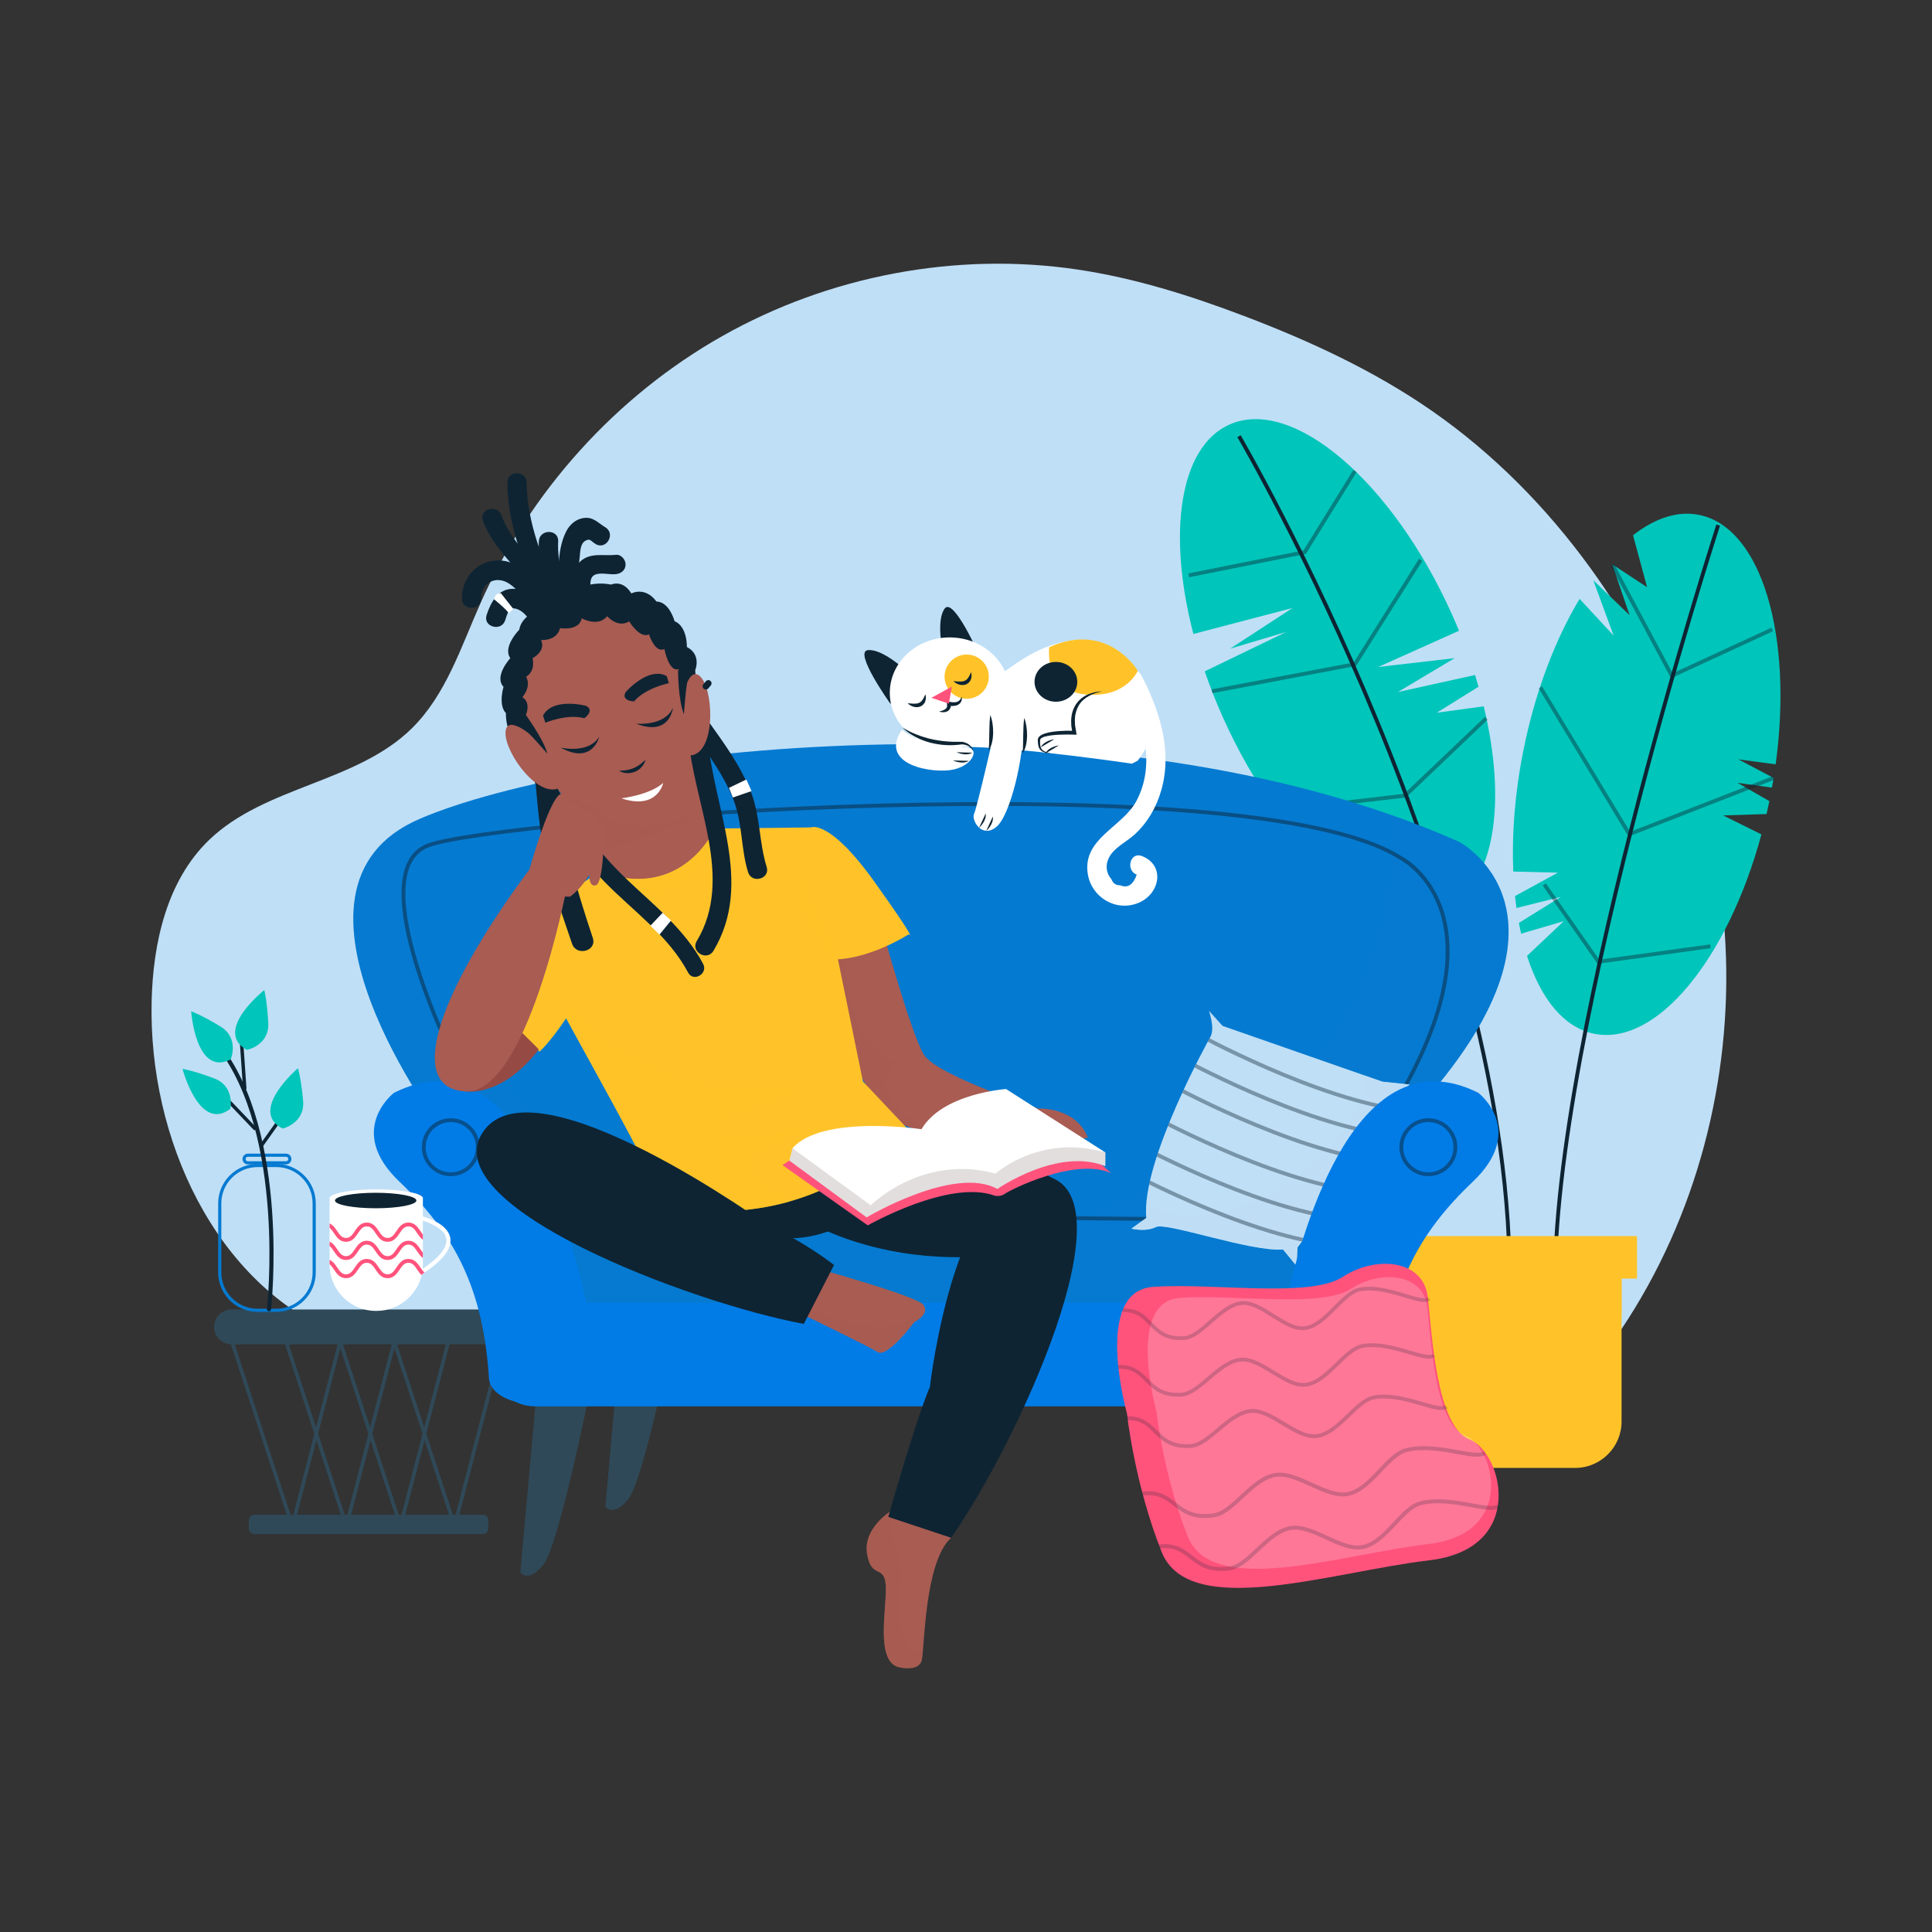 <?xml version="1.0" encoding="utf-8"?>
<!-- Generator: Adobe Illustrator 27.5.0, SVG Export Plug-In . SVG Version: 6.00 Build 0)  -->
<svg version="1.1" xmlns="http://www.w3.org/2000/svg" xmlns:xlink="http://www.w3.org/1999/xlink" x="0px" y="0px"
	 viewBox="0 0 500 500" style="enable-background:new 0 0 500 500;" xml:space="preserve">
<rect x="0" y="0" width="500" height="500" fill="#333333" stroke="none"/>
<g id="BACKGROUND">
</g>
<g id="OBJECTS">
	<g>
		<path style="fill:#BFDFF6;" d="M88.064,345.603c-32.582-13.244-49.609-51.17-48.825-86.332
			c0.339-15.206,3.917-31.342,14.873-41.891c14.48-13.943,38.116-14.778,52.453-28.869c8.832-8.681,12.728-21.022,17.754-32.34
			c12.856-28.949,35.111-53.685,62.7-69.247c27.589-15.562,60.377-21.814,91.713-17.188c14.85,2.192,29.263,6.732,43.296,12.064
			c16.987,6.455,33.615,14.15,48.538,24.52c15.911,11.056,29.703,25.054,41.069,40.745c20.514,28.318,33.14,62.465,34.913,97.388
			c1.773,34.922-7.474,70.482-26.923,99.541L88.064,345.603z"/>
	</g>
	<g>
		<path style="fill:#2F4958;" d="M130.894,347.896h-71c-2.475,0-4.5-2.025-4.5-4.5l0,0c0-2.475,2.025-4.5,4.5-4.5h71
			c2.475,0,4.5,2.025,4.5,4.5l0,0C135.394,345.871,133.369,347.896,130.894,347.896z"/>
		<path style="fill:#2F4958;" d="M124.943,397.013H65.844c-0.798,0-1.451-0.653-1.451-1.451v-2.099c0-0.798,0.653-1.451,1.451-1.451
			h59.099c0.798,0,1.451,0.653,1.451,1.451v2.099C126.394,396.36,125.741,397.013,124.943,397.013z"/>
		<g>
			<polygon style="fill:none;stroke:#2F4958;stroke-width:0.945;stroke-miterlimit:10;" points="60.144,347.574 75.644,394.896 
				88.644,344.896 			"/>
			<polygon style="fill:none;stroke:#2F4958;stroke-width:0.945;stroke-miterlimit:10;" points="74.144,347.574 89.644,394.896 
				102.644,344.896 			"/>
			<polygon style="fill:none;stroke:#2F4958;stroke-width:0.945;stroke-miterlimit:10;" points="88.144,347.574 103.644,394.896 
				116.644,344.896 			"/>
			<polygon style="fill:none;stroke:#2F4958;stroke-width:0.945;stroke-miterlimit:10;" points="102.144,347.574 117.644,394.896 
				130.644,344.896 			"/>
		</g>
	</g>
	<g>
		<g>
			<path style="fill:#00C5BA;" d="M445.946,211.028l11.237-0.355c0.255-1.107,0.497-2.223,0.729-3.349l-8.222-4.721l8.896,1.227
				c0.151-0.836,0.288-1.668,0.423-2.499l-9.111-4.807l9.639,1.289c4.559-33.26-3.653-61.292-19.803-64.557
				c-5.592-1.131-11.461,0.854-17.107,5.265l3.634,13.436l-9.009-5.902l4.483,13.149l-9.395-9.041l5.265,14.327l-8.804-9.502
				c-6.26,10.409-11.444,23.867-14.497,38.969c-2.252,11.138-3.079,21.894-2.671,31.601l11.528,0.286l-11.073,6.055
				c0.108,1.046,0.23,2.077,0.37,3.09l11.474-2.868l-10.849,6.736c0.175,0.945,0.365,1.87,0.567,2.78l11.053-3.238l-9.509,8.978
				c3.543,11.09,9.523,18.571,17.392,20.162c16.117,3.258,34.532-19.284,43.273-51.597L445.946,211.028z"/>
			<path style="fill:#00C5BA;" d="M371.835,184.451l10.811-6.73c-0.288-1.005-0.59-2.015-0.908-3.029l-19.972,4.409l14.696-8.777
				l-19.792,2.294l20.918-9.374c-0.567-1.378-1.151-2.757-1.77-4.138c-15.471-34.524-41.291-56.56-57.67-49.22
				c-12.909,5.785-16.094,28.091-9.295,54.182l25.636-6.714l-16.112,10.507l14.506-4.309l-21.101,10.189
				c1.359,3.947,2.926,7.941,4.72,11.945c15.471,34.524,41.29,56.56,57.67,49.22c12.565-5.631,15.913-26.917,9.813-52.109
				L371.835,184.451z"/>
			<path style="fill:none;stroke:#0E2433;stroke-miterlimit:10;" d="M320.66,112.896c0,0,72,123,70,222"/>
			<polyline style="opacity:0.42;fill:none;stroke:#0E2433;stroke-miterlimit:10;" points="313.66,178.896 350.66,171.896 
				367.66,144.896 			"/>
			<polyline style="opacity:0.42;fill:none;stroke:#0E2433;stroke-miterlimit:10;" points="329.66,209.896 363.66,205.896 
				384.66,185.896 			"/>
			<path style="fill:none;stroke:#0E2433;stroke-miterlimit:10;" d="M444.66,135.896c0,0-46,142-42,204"/>
			<polyline style="opacity:0.42;fill:none;stroke:#0E2433;stroke-miterlimit:10;" points="417.252,146.054 432.66,174.896 
				458.66,162.896 			"/>
			<polyline style="opacity:0.42;fill:none;stroke:#0E2433;stroke-miterlimit:10;" points="398.66,177.896 421.66,215.896 
				459.01,201.331 			"/>
			<polyline style="opacity:0.42;fill:none;stroke:#0E2433;stroke-miterlimit:10;" points="399.66,228.896 413.66,248.896 
				442.66,244.896 			"/>
			<path style="fill:#FFC329;" d="M364.66,321.896v46c0,6.6,5.4,12,12,12h31c6.6,0,12-5.4,12-12v-46H364.66z"/>
			<rect x="364.66" y="321.896" style="fill:#FFC329;" width="55" height="18.51"/>
			<rect x="361.66" y="319.896" style="fill:#FFC329;" width="62" height="11"/>
		</g>
		<polyline style="opacity:0.42;fill:none;stroke:#0E2433;stroke-miterlimit:10;" points="307.66,148.896 337.66,142.896 
			350.66,121.896 		"/>
	</g>
	<g>
		<g>
			<path style="fill:none;stroke:#057AD1;stroke-width:0.815;stroke-miterlimit:10;" d="M71.534,339.103h-4.887
				c-5.376,0-9.775-4.399-9.775-9.775v-17.921c0-5.376,4.399-9.775,9.775-9.775h4.887c5.376,0,9.775,4.399,9.775,9.775v17.921
				C81.309,334.704,76.91,339.103,71.534,339.103z"/>
			<path style="fill:none;stroke:#057AD1;stroke-width:0.815;stroke-miterlimit:10;" d="M74.025,300.941h-9.869
				c-0.543,0-0.987-0.444-0.987-0.987l0,0c0-0.543,0.444-0.987,0.987-0.987h9.869c0.543,0,0.987,0.444,0.987,0.987l0,0
				C75.012,300.497,74.568,300.941,74.025,300.941z"/>
		</g>
		<path style="fill:none;stroke:#0E2433;stroke-width:1.067;stroke-linecap:round;stroke-miterlimit:10;" d="M69.617,338.814
			c0,0,5.081-45.271-13.212-68.433"/>
		
			<line style="fill:none;stroke:#0E2433;stroke-width:0.894;stroke-linecap:round;stroke-miterlimit:10;" x1="63.335" y1="281.642" x2="62.469" y2="269.082"/>
		
			<line style="fill:none;stroke:#0E2433;stroke-width:0.894;stroke-linecap:round;stroke-miterlimit:10;" x1="56.838" y1="282.509" x2="65.934" y2="292.037"/>
		
			<line style="fill:none;stroke:#0E2433;stroke-width:0.894;stroke-linecap:round;stroke-miterlimit:10;" x1="67.58" y1="296.558" x2="72.951" y2="289.004"/>
		<path style="fill:#00C5BA;" d="M59.702,274.176c0,0,2.337-5.469-2.63-8.507c-4.967-3.038-7.597-3.95-7.597-3.95
			S50.644,278.734,59.702,274.176z"/>
		<path style="fill:#00C5BA;" d="M63.895,271.714c0,0,5.833-1.163,5.531-6.978c-0.302-5.815-1.036-8.5-1.036-8.5
			S55.015,266.818,63.895,271.714z"/>
		<path style="fill:#00C5BA;" d="M73.158,292.079c0,0,5.789-1.366,5.285-7.167s-1.331-8.458-1.331-8.458
			S64.113,287.495,73.158,292.079z"/>
		<path style="fill:#00C5BA;" d="M59.607,286.953c0,0,1.275-5.81-4.173-7.866c-5.448-2.057-8.201-2.461-8.201-2.461
			S51.561,293.123,59.607,286.953z"/>
	</g>
	<g>
		<path style="fill:#2F4958;" d="M138.531,363.967l-3.87,42.929c0,0,2,3,6-2s12-45,12-45l-14-2L138.531,363.967z"/>
		<path style="fill:#2F4958;" d="M160.531,346.967l-3.87,42.929c0,0,2,3,6-2s12-45,12-45l-14-2L160.531,346.967z"/>
		<path style="fill:#2F4958;" d="M343.79,360.967l3.87,42.929c0,0-2,3-6-2s-12-45-12-45l14-2L343.79,360.967z"/>
		<path style="fill:#2F4958;" d="M322.79,338.967l3.87,42.929c0,0-2,3-6-2s-12-45-12-45l14-2L322.79,338.967z"/>
		<path style="fill:#057AD1;" d="M114.66,292.896c0,0-48-63-6-81s177-35,269,6c0,0,34,18-9,67l-24,62l-201,4L114.66,292.896z"/>
		<path style="opacity:0.2;fill:#057AD1;" d="M377.66,217.896c-5.699-2.54-11.563-4.855-17.559-6.963
			c1.505,24.597-6.664,49.451-23.164,68.48c-32.754,37.776-89.708,46.657-136.742,38.193c-26.799-4.822-51.021-15.989-69.751-36.158
			c-16.675-17.956-28.568-41.792-27.501-66.464c-31.512,21.164,11.717,77.913,11.717,77.913l29,58l201-4l24-62
			C411.66,235.896,377.66,217.896,377.66,217.896z"/>
		<path style="opacity:0.49;fill:none;stroke:#0E2433;stroke-width:0.991;stroke-miterlimit:10;" d="M118.351,275.916
			c0,0-25.514-50.402-7.497-57.138s211.712-21.818,251.41,3.12c0,0,26.829,13.02,1.494,59.055"/>
		
			<line style="opacity:0.49;fill:none;stroke:#0E2433;stroke-width:0.991;stroke-miterlimit:10;" x1="146.659" y1="314" x2="339.721" y2="315.873"/>
		<g>
			<path style="fill:#BFDFF6;" d="M313.263,268.315c0,0-18.078,32.256-16.597,46.878l-3.873,2.783c0,0,3.681,0.936,6.362-0.417
				c2.681-1.353,24.651,6.496,32.891,5.804l3.508,4.284l0.25-4.835c0,0,21.996-28.697,25.139-38.977l3.893-3.155l-7.048-0.738
				l-41.395-14.448l-3.527-3.912C312.865,261.582,314.494,266.142,313.263,268.315z"/>
			<g>
				<path style="opacity:0.54;fill:#BFDFF6;" d="M357.787,279.942l-4.529-1.581c0.095,8.061-6.198,15.839-11.692,21.09
					c-11.487,10.98-29.868,19.637-44.937,12.534c-0.068,1.138-0.064,2.216,0.036,3.207l-3.873,2.783c0,0,3.681,0.936,6.362-0.417
					c2.681-1.353,24.651,6.496,32.891,5.804l3.508,4.284l0.25-4.835c0,0,21.996-28.697,25.138-38.977l3.893-3.155L357.787,279.942z"
					/>
				<g>
					<defs>
						<path id="SVGID_1_" d="M313.263,268.315c0,0-18.078,32.256-16.597,46.878l-3.873,2.783c0,0,3.681,0.936,6.362-0.417
							c2.681-1.353,24.651,6.496,32.891,5.804l3.508,4.284l0.25-4.835c0,0,21.996-28.697,25.139-38.977l3.893-3.155l-7.048-0.738
							l-41.395-14.448l-3.527-3.912C312.865,261.582,314.494,266.142,313.263,268.315z"/>
					</defs>
					<clipPath id="SVGID_00000025442772299721173040000016217508488814634371_">
						<use xlink:href="#SVGID_1_"  style="overflow:visible;"/>
					</clipPath>
					<g style="clip-path:url(#SVGID_00000025442772299721173040000016217508488814634371_);">
						<path style="opacity:0.4;fill:none;stroke:#0E2433;stroke-miterlimit:10;" d="M305.208,273.635
							c0,0,31.657,17.505,54.749,20.112"/>
						<path style="opacity:0.4;fill:none;stroke:#0E2433;stroke-miterlimit:10;" d="M309.305,267.304
							c0,0,31.657,17.505,54.749,20.112"/>
						<path style="opacity:0.4;fill:none;stroke:#0E2433;stroke-miterlimit:10;" d="M302.229,280.339
							c0,0,31.657,17.505,54.749,20.112"/>
						<path style="opacity:0.4;fill:none;stroke:#0E2433;stroke-miterlimit:10;" d="M297.015,288.161
							c0,0,31.657,17.505,54.749,20.112"/>
						<path style="opacity:0.4;fill:none;stroke:#0E2433;stroke-miterlimit:10;" d="M292.546,295.237
							c0,0,31.657,17.505,54.749,20.112"/>
						<path style="opacity:0.4;fill:none;stroke:#0E2433;stroke-miterlimit:10;" d="M289.566,301.941
							c0,0,31.657,17.505,54.749,20.112"/>
					</g>
				</g>
			</g>
		</g>
		<g>
			<path style="fill:#017CE6;" d="M382.586,282.817c-31.063-15.531-45.347,34.115-49.781,54.348H151.743
				c-4.434-20.233-18.718-69.879-49.781-54.348c0,0-12.656,9.679,1.489,23.079s21.59,27.546,23.079,50.625
				c0,0-0.319,4.245,6.821,6.247c1.572,0.759,3.324,1.198,5.179,1.198h207.537c1.878,0,3.651-0.449,5.237-1.226
				c7.033-2.013,6.714-6.219,6.714-6.219c1.489-23.079,8.934-37.225,23.079-50.625S382.586,282.817,382.586,282.817z"/>
			
				<circle style="opacity:0.49;fill:none;stroke:#0E2433;stroke-width:0.991;stroke-miterlimit:10;" cx="369.66" cy="296.896" r="7"/>
			
				<circle style="opacity:0.49;fill:none;stroke:#0E2433;stroke-width:0.991;stroke-miterlimit:10;" cx="116.66" cy="296.896" r="7"/>
		</g>
	</g>
	<g>
		<path style="fill:#FF537C;" d="M291.663,365.822c0,0-8.938-31.657,6.704-32.775c15.642-1.117,40.596,2.979,49.162-2.607
			c8.566-5.587,20.857-4.469,21.974,5.214c1.117,9.683,2.235,33.52,10.801,36.871s14.898,28.305-10.428,31.285
			c-25.326,2.98-62.197,15.643-69.274-2.235C293.525,383.699,291.663,365.822,291.663,365.822z"/>
		<path style="opacity:0.21;fill:#FFFFFF;" d="M299.324,365.395c0,0-8.045-28.492,6.034-29.498
			c14.078-1.006,36.537,2.682,44.246-2.346c7.71-5.028,18.771-4.022,19.777,4.693c1.006,8.715,2.011,30.168,9.721,33.185
			c7.71,3.017,13.408,25.475-9.386,28.157c-22.794,2.682-55.979,14.078-62.347-2.011C301,381.485,299.324,365.395,299.324,365.395z"
			/>
		<g style="opacity:0.21;">
			<path style="fill:none;stroke:#0E2433;stroke-width:0.978;stroke-miterlimit:10;" d="M289.367,353.744
				c8.001-0.296,6.956,7.747,16.356,7.194c4.77-0.28,9.743-8.622,15.463-9.07c5.254-0.411,11.404,7.07,16.659,6.504
				c5.679-0.611,10.093-9.241,14.842-10.049c7.446-1.266,16.284,4.235,18.388,2.435"/>
		</g>
		<g style="opacity:0.21;">
			<path style="fill:none;stroke:#0E2433;stroke-width:0.964;stroke-miterlimit:10;" d="M290.546,339.105
				c7.768-0.296,6.754,7.747,15.88,7.194c4.631-0.28,9.459-8.622,15.013-9.07c5.102-0.411,11.072,7.07,16.174,6.505
				c5.514-0.611,9.799-9.241,14.41-10.049c7.229-1.266,15.81,4.235,17.853,2.435"/>
		</g>
		<g style="opacity:0.21;">
			<path style="fill:none;stroke:#0E2433;stroke-width:0.985;stroke-miterlimit:10;" d="M291.519,367.038
				c8.11-0.296,7.052,7.747,16.58,7.194c4.835-0.28,9.876-8.622,15.674-9.07c5.326-0.411,11.559,7.07,16.887,6.505
				c5.757-0.611,10.231-9.241,15.045-10.049c7.547-1.266,16.506,4.235,18.64,2.435"/>
		</g>
		<g style="opacity:0.21;">
			<path style="fill:none;stroke:#0E2433;stroke-width:1.021;stroke-miterlimit:10;" d="M295.695,386.526
				c8.667-1.036,8.215,7.074,18.381,5.653c5.158-0.721,9.853-9.493,16.029-10.469c5.674-0.896,12.989,5.989,18.651,4.938
				c6.118-1.135,10.18-10.143,15.271-11.387c7.982-1.951,18.051,2.712,20.184,0.723"/>
		</g>
		<g style="opacity:0.21;">
			<path style="fill:none;stroke:#0E2433;stroke-width:1.017;stroke-miterlimit:10;" d="M299.987,400.226
				c8.594-1.03,8.152,7.08,18.23,5.666c5.114-0.717,9.763-9.486,15.887-10.457c5.625-0.892,12.885,5.998,18.498,4.951
				c6.066-1.131,10.087-10.135,15.135-11.375c7.913-1.946,17.901,2.725,20.015,0.737"/>
		</g>
	</g>
	<g>
		<defs>
			<path id="SVGID_00000103257836604561868330000016414103798776229006_" d="M116.536,320.4c-0.563-3.347-5.157-5.023-7.094-5.586
				v-4.951h-0.067c-0.634-1.154-5.764-2.054-12-2.054c-6.236,0-11.367,0.9-12,2.054h-0.078v17.434
				c0,6.577,5.381,11.958,11.958,11.958h0.231c5.724,0,10.538-4.077,11.691-9.469C114.525,326.341,117.004,323.185,116.536,320.4z
				 M109.387,328.373c0.032-0.355,0.055-0.714,0.055-1.077v-11.371c1.884,0.585,5.612,2.059,6.047,4.65
				C115.854,322.749,113.747,325.428,109.387,328.373z"/>
		</defs>
		<clipPath id="SVGID_00000044876362376484448530000014748531063870707885_">
			<use xlink:href="#SVGID_00000103257836604561868330000016414103798776229006_"  style="overflow:visible;"/>
		</clipPath>
		<path style="clip-path:url(#SVGID_00000044876362376484448530000014748531063870707885_);fill:#FFFFFF;" d="M116.536,320.4
			c-0.563-3.347-5.157-5.023-7.094-5.586v-4.951h-0.067c-0.634-1.154-5.764-2.054-12-2.054c-6.236,0-11.367,0.9-12,2.054h-0.078
			v17.434c0,6.577,5.381,11.958,11.958,11.958h0.231c5.724,0,10.538-4.077,11.691-9.469
			C114.525,326.341,117.004,323.185,116.536,320.4z M109.387,328.373c0.032-0.355,0.055-0.714,0.055-1.077v-11.371
			c1.884,0.585,5.612,2.059,6.047,4.65C115.854,322.749,113.747,325.428,109.387,328.373z"/>
		
			<ellipse style="clip-path:url(#SVGID_00000044876362376484448530000014748531063870707885_);fill:#0E2433;" cx="97.227" cy="310.692" rx="10.535" ry="2.004"/>
		<g style="clip-path:url(#SVGID_00000044876362376484448530000014748531063870707885_);">
			<path style="fill:#FF537C;" d="M111.087,321.377c-1.611,0-2.406-1.176-3.106-2.212c-0.643-0.952-1.199-1.774-2.281-1.774
				s-1.638,0.822-2.281,1.774c-0.701,1.036-1.495,2.212-3.106,2.212c-1.611,0-2.405-1.176-3.105-2.213
				c-0.642-0.951-1.197-1.773-2.279-1.773c-1.08,0-1.635,0.822-2.277,1.774c-0.7,1.036-1.493,2.212-3.102,2.212
				c-1.61,0-2.404-1.176-3.104-2.212c-0.642-0.952-1.197-1.774-2.278-1.774v-0.996c1.61,0,2.404,1.175,3.104,2.212
				c0.642,0.952,1.197,1.774,2.278,1.774c1.08,0,1.634-0.821,2.276-1.773c0.7-1.037,1.493-2.213,3.103-2.213
				c1.611,0,2.404,1.175,3.105,2.212c0.643,0.952,1.197,1.774,2.279,1.774c1.082,0,1.638-0.822,2.281-1.774
				c0.701-1.036,1.495-2.212,3.106-2.212c1.612,0,2.406,1.175,3.106,2.212c0.643,0.952,1.199,1.774,2.281,1.774V321.377z"/>
		</g>
		<g style="clip-path:url(#SVGID_00000044876362376484448530000014748531063870707885_);">
			<path style="fill:#FF537C;" d="M111.087,326.084c-1.611,0-2.406-1.176-3.106-2.212c-0.643-0.952-1.199-1.774-2.281-1.774
				s-1.638,0.822-2.281,1.774c-0.701,1.036-1.495,2.212-3.106,2.212c-1.611,0-2.405-1.176-3.105-2.213
				c-0.642-0.951-1.197-1.773-2.279-1.773c-1.08,0-1.635,0.822-2.277,1.774c-0.7,1.036-1.493,2.212-3.102,2.212
				c-1.61,0-2.404-1.176-3.104-2.212c-0.642-0.952-1.197-1.774-2.278-1.774v-0.996c1.61,0,2.404,1.176,3.104,2.212
				c0.642,0.952,1.197,1.774,2.278,1.774c1.08,0,1.634-0.821,2.276-1.773c0.7-1.037,1.493-2.213,3.103-2.213
				c1.611,0,2.404,1.176,3.105,2.212c0.643,0.952,1.197,1.774,2.279,1.774c1.082,0,1.638-0.822,2.281-1.774
				c0.701-1.036,1.495-2.212,3.106-2.212c1.612,0,2.406,1.176,3.106,2.212c0.643,0.952,1.199,1.774,2.281,1.774V326.084z"/>
		</g>
		<g style="clip-path:url(#SVGID_00000044876362376484448530000014748531063870707885_);">
			<path style="fill:#FF537C;" d="M111.087,330.792c-1.611,0-2.406-1.176-3.106-2.212c-0.643-0.952-1.199-1.774-2.281-1.774
				s-1.638,0.822-2.281,1.774c-0.701,1.036-1.495,2.212-3.106,2.212c-1.611,0-2.405-1.176-3.105-2.213
				c-0.642-0.951-1.197-1.773-2.279-1.773c-1.08,0-1.635,0.822-2.277,1.774c-0.7,1.036-1.493,2.212-3.102,2.212
				c-1.61,0-2.404-1.176-3.104-2.212c-0.642-0.952-1.197-1.774-2.278-1.774v-0.996c1.61,0,2.404,1.175,3.104,2.212
				c0.642,0.952,1.197,1.774,2.278,1.774c1.08,0,1.634-0.821,2.276-1.773c0.7-1.037,1.493-2.213,3.103-2.213
				c1.611,0,2.404,1.175,3.105,2.212c0.643,0.952,1.197,1.774,2.279,1.774c1.082,0,1.638-0.822,2.281-1.774
				c0.701-1.036,1.495-2.212,3.106-2.212c1.612,0,2.406,1.175,3.106,2.212c0.643,0.952,1.199,1.774,2.281,1.774V330.792z"/>
		</g>
	</g>
	<g>
		<path style="fill:#A85C52;" d="M228.851,242.253c0,0,6.991,25.276,10.218,30.653c3.227,5.378,29.578,13.982,29.578,13.982
			s9.68-0.538,12.907,7.529c0,0-8.067,1.613-10.218,1.076c-2.151-0.538-32.858-3.257-32.858-3.257s-17.693,2.182-25.222-47.832
			C213.256,244.404,227.238,237.413,228.851,242.253z"/>
		<path style="opacity:0.25;fill:#A85C52;" d="M231.628,285.676c-4.092-4.733-2.422-7.902,0.656-10.902
			c-12.158-3.5-13.654-20.542-14.38-32.379c-2.609,0.991-4.648,2.009-4.648,2.009c7.529,50.014,25.222,47.832,25.222,47.832
			s0.468,0.041,1.285,0.114C236.685,290.5,233.874,288.275,231.628,285.676z"/>
		<g>
			<path style="fill:#A85C52;" d="M246.072,397.913c-0.978-0.81-12.853-10.529-15.352-6.959c0,0-7.449,4.469-6.331,11.173
				c1.117,6.704,4.469,2.607,4.842,8.194c0.372,5.586-2.979,20.112,3.724,21.229c0,0,4.842,1.117,5.587-1.862
				c0.743-2.973,0.681-25.338,7.557-31.67C246.091,397.983,246.08,397.948,246.072,397.913z"/>
			<path style="opacity:0.25;fill:#A85C52;" d="M235.67,426.112c-5.095-6.677-1.014-15.454-2.932-22.981
				c-0.736-2.888-2.086-5.696-2.192-8.716c-0.046-1.309,0.149-2.574,0.496-3.802c-0.119,0.098-0.229,0.207-0.323,0.34
				c0,0-7.449,4.469-6.331,11.173c1.117,6.704,4.469,2.607,4.842,8.194c0.372,5.586-2.979,20.112,3.724,21.229
				c0,0,4.842,1.117,5.587-1.862c0.121-0.486,0.221-1.495,0.334-2.86C237.869,427.401,236.554,427.271,235.67,426.112z"/>
		</g>
		<path style="fill:#0E2433;" d="M197.647,319.566c0,0,10.494,3.844,23.563-4.202l-4.179-10.213l-29.083,7.941L197.647,319.566z"/>
		<path style="fill:#0E2433;" d="M240.66,358.896c0,0,6.655-58.86,29.703-54.59c23.047,4.27-7.258,69.556-24.219,93.667
			l-16.26-5.405C229.884,392.568,237.088,367.189,240.66,358.896z"/>
		<path style="fill:#0E2433;" d="M224.374,289.519c0,0,48.286,10.377,52.286,19.377c0,0,3,6,1,10s-39.667,14.333-71.667-4.333
			C205.994,314.563,216.087,290.142,224.374,289.519z"/>
		<path style="fill:#A85C52;" d="M177.315,192.399l8.352,25.706c0,0-2.319,8.146-12.764,10.866c0,0-9.1,3.28-15.56-1.962
			l-11.873-24.698C145.469,202.311,170.962,185.552,177.315,192.399z"/>
		<path style="fill:#A85C52;" d="M177.315,192.399l8.352,25.706c0,0-2.319,8.146-12.764,10.866c0,0-9.1,3.28-15.56-1.962
			l-11.873-24.698C145.469,202.311,170.962,185.552,177.315,192.399z"/>
		<path style="fill:#A85C52;" d="M178.034,180.407c0.229-3.088-0.166-6.271-1.284-9.372c-4.254-11.802-17.271-17.921-29.073-13.667
			c-11.802,4.254-17.921,17.271-13.667,29.073c1.038,2.88,2.601,5.418,4.537,7.553l-0.652,1.91l18.69,24.329l22.956-8.014
			l0.274-30.382L178.034,180.407z"/>
		<path style="opacity:0.25;fill:#A85C52;" d="M163.776,213.614c-4.275-0.556-7.653-2.407-10.748-4.73
			c-2.606-1.158-5.044-2.78-7.2-4.954c-0.526-0.53-0.988-1.422-1.436-2.29c-0.262-0.209-0.53-0.411-0.797-0.616
			c0.059,0.782-0.044,1.47,0.357,2.436c0.208,0.5,1.309,1.544,1.243,1.945l11.391,14.828l22.956-8.014l0.023-2.518
			C175.14,212.996,169.331,214.337,163.776,213.614z"/>
		<path style="fill:#A85C52;" d="M135.939,190.491c0.763,1.263,1.639,2.434,2.608,3.503l-0.082,0.24
			c0.339-0.469,0.82-0.826,1.357-0.998C138.503,192.358,137.21,191.441,135.939,190.491z"/>
		<path style="fill:none;stroke:#0E2433;stroke-width:0.939;stroke-miterlimit:10;" d="M138.837,159.999
			c0,0-3.079-2.023-1.564-3.613c1.515-1.59,11.265-6.41,13.298-5.838c2.034,0.572,1.647,3.844,1.647,3.844
			S140.121,158.492,138.837,159.999z"/>
		<path style="fill:#0E2433;" d="M135.261,192.938c0,0,3.643,2.864,4.207,3.705c0.564,0.841,1.016-2.977-2.434-7.477
			c0,0,1.617-0.583-0.954-4.094c0,0,1.478-3.143-0.889-4.64c0,0,2.421-2.7,0.959-5.306c0,0,2.458-1.147,1.671-4.779
			c0,0,3.53-1.795,2.216-4.715c0,0,4.049,0.368,4.898-3.071c0,0,4.992,0.811,5.609-2.544c0,0,4.253,2.383,6.59-0.548
			c0,0,2.719,3.197,5.704,1.338c0,0,2.673,4.519,5.131,3.372c0,0,1.518,4.935,3.976,3.788c0,0,1.158,6.109,3.699,5.193
			c0,0,2.536,8.484,3.812,9.851c1.276,1.367,0.468-9.567,0.468-9.567s1.69-4.003-2.165-6.007c0,0,0.183-5.287-3.191-6.681
			c0,0-1.287-5.018-4.707-5.091c0,0-2.423-3.826-6.499-2.095c0,0-1.794-3.53-5.26-2.281c0,0-7.737-1.91-12.707,4.58
			c0,0-10.139,1.566-11.015,7.103c0,0-4.398,4.457-2.308,7.358c0,0-4.315,4.688-1.762,7.423c0,0-1.44,4.696,0.631,6.821
			C130.941,184.575,130.546,190.722,135.261,192.938z"/>
		<g>
			<path style="fill:#0E2433;" d="M124.539,154.879c-0.003-4.077,3.813-6.05,7.194-3.849c2.646,1.723,4.392,4.627,5.391,7.553
				c1.034,3.028,5.865,1.728,4.821-1.329c-1.809-5.3-6.033-11.639-12.162-12.183c-5.823-0.516-10.248,4.146-10.244,9.809
				C119.541,158.096,124.541,158.102,124.539,154.879L124.539,154.879z"/>
		</g>
		<g>
			<path style="fill:#0E2433;" d="M145.237,156.619c-3.145-9.117-12.247-14.255-15.436-23.213c-1.072-3.01-5.904-1.713-4.821,1.329
				c3.225,9.058,12.337,14.228,15.436,23.213C141.458,160.972,146.29,159.673,145.237,156.619L145.237,156.619z"/>
		</g>
		<g>
			<path style="fill:#0E2433;" d="M148.123,155.626c-2.232-5.098-3.934-9.915-3.672-15.545c0.15-3.217-4.85-3.209-5,0
				c-0.304,6.519,1.778,12.182,4.354,18.069C145.092,161.09,149.402,158.548,148.123,155.626L148.123,155.626z"/>
		</g>
		<g>
			<path style="fill:#0E2433;" d="M150.089,154.545c-0.471-3.417-0.516-6.871-0.074-10.292c0.182-1.406,0.086-3.472,1.436-4.274
				c1.289-0.766,1.422,0.046,2.694,0.812c2.763,1.664,5.28-2.658,2.524-4.317c-1.947-1.173-3.164-2.795-5.681-2.407
				c-1.995,0.308-3.549,1.699-4.455,3.461c-2.688,5.231-2.033,12.785-1.266,18.347C145.705,159.047,150.523,157.697,150.089,154.545
				L150.089,154.545z"/>
		</g>
		<g>
			<path style="fill:#0E2433;" d="M141.383,158.061c-1.769-2.978-5.034-5.703-8.672-5.679c-3.882,0.025-5.749,3.583-6.782,6.805
				c-0.985,3.071,3.841,4.386,4.821,1.329c0.44-1.373,0.896-3.463,2.713-2.999c1.579,0.402,2.803,1.724,3.602,3.068
				C138.707,163.349,143.032,160.837,141.383,158.061L141.383,158.061z"/>
		</g>
		<g>
			<path style="fill:#0E2433;" d="M153.101,153.52c-0.274-1.395-0.832-4.076,0.904-4.795c1.532-0.635,3.758,0.049,5.397-0.136
				c1.352-0.152,2.485-1.04,2.5-2.5c0.013-1.235-1.159-2.651-2.5-2.5c-3.187,0.359-6.559-0.709-9.209,1.7
				c-2.727,2.478-2.566,6.244-1.914,9.561C148.9,158.004,153.72,156.669,153.101,153.52L153.101,153.52z"/>
		</g>
		<g>
			<path style="fill:#0E2433;" d="M144.85,154.752c-4.296-9.554-8.434-19.213-8.551-29.856c-0.035-3.215-5.035-3.224-5,0
				c0.127,11.543,4.574,22.017,9.234,32.38C141.85,160.205,146.16,157.666,144.85,154.752L144.85,154.752z"/>
		</g>
		<path style="fill:#FFC329;" d="M155.396,225.622c0,0-20.135,12.218-21.022,14.104c-0.887,1.886,33.317,60.565,34.706,66.591
			l0.594,5.268c0,0,37.141,10.971,64.987-19.69l-11.333-12l-13.463-65.758l-24.83,0.279
			C185.033,214.417,176.713,233.341,155.396,225.622z"/>
		<path style="opacity:0.7;fill:#FFC329;" d="M162.282,231.047c4.434,0.4,8.991,0.128,12.958-2.044
			c5.844-3.2,9.231-8.572,11.164-14.601l-1.37,0.015c0,0-8.32,18.924-29.638,11.205c0,0-1.341,0.814-3.339,2.049
			C154.361,230.212,159.289,230.777,162.282,231.047z"/>
		<path style="opacity:0.7;fill:#FFC329;" d="M194.102,301.666c-0.497-0.98,0.13-2.323,0.935-2.901
			c4.382-3.148,10.649-4.844,15.207-8.147c-7.423,2.377-14.725,4.766-22.775,3.36c-2.596-0.454-2.626-3.837-0.422-4.819
			c5.389-2.4,14.914-3.66,19.698-8.268c-7.668,0.178-15.327,1.656-22.982,0.411c-7.81-1.27-15.65-4.398-22.337-8.587
			c-12.98-8.131-19.347-20.676-26.834-33.281c-0.1,0.113-0.182,0.215-0.219,0.293c-0.887,1.886,33.317,60.565,34.706,66.591
			l0.594,5.268c0,0,15.941,4.708,34.766-0.666C200.138,309.193,196.448,306.289,194.102,301.666z"/>
		<g>
			<path style="fill:#0E2433;" d="M138.574,202.859c4.696,9.422,10.757,18.12,18.153,25.628
				c7.426,7.539,16.278,13.689,21.358,23.221c1.361,2.553,5.241,0.286,3.88-2.268c-4.732-8.879-12.535-14.987-19.69-21.808
				c-8.187-7.804-14.78-16.929-19.82-27.042C141.164,198.002,137.286,200.275,138.574,202.859L138.574,202.859z"/>
		</g>
		<g>
			<path style="fill:#0E2433;" d="M178.129,190.595c1.3,17.174,12.024,36.635,2.181,52.967c-1.665,2.763,2.657,5.279,4.317,2.524
				c10.629-17.637-0.101-37.043-1.498-55.491C182.887,187.407,177.885,187.38,178.129,190.595L178.129,190.595z"/>
		</g>
		<g>
			<path style="fill:#0E2433;" d="M138.67,203.382c0.608,6.965,1.257,13.939,2.973,20.734c1.719,6.809,4.164,13.438,6.392,20.091
				c1.134,3.387,6.523,1.935,5.379-1.483c-4.392-13.117-7.957-25.491-9.165-39.342C143.939,199.833,138.358,199.801,138.67,203.382
				L138.67,203.382z"/>
		</g>
		<g>
			<path style="fill:#0E2433;" d="M179.575,189.98c3.874,5.403,7.913,10.928,10.314,17.182c2.309,6.014,1.827,12.462,3.705,18.553
				c0.945,3.066,5.773,1.758,4.821-1.329c-2.06-6.68-1.602-13.557-4.347-20.136c-2.536-6.079-6.359-11.469-10.176-16.794
				C182.034,184.864,177.695,187.358,179.575,189.98L179.575,189.98z"/>
		</g>
		<path style="fill:#A85C52;" d="M138.063,190.759c0,0-7.106-6.35-7.238-1.074c-0.132,5.276,8.931,17.857,14.609,13.873
			C145.434,203.558,141.184,193.932,138.063,190.759z"/>
		<path style="fill:#A85C52;" d="M176.537,180.622c0,0,1.915-9.364,5.128-5.017c3.213,4.347,3.411,20.047-3.455,19.937
			C178.211,195.542,175.923,185.056,176.537,180.622z"/>
		<path style="fill:#0E2433;" d="M161.931,179.094c0,0,5.893-6.737,10.628-4.117l0.528,1.839c0,0-6.025,1.201-8.998,4.71
			C164.09,181.526,160.621,181.462,161.931,179.094z"/>
		<path style="fill:#0E2433;" d="M151.645,182.66c0,0-8.659-2.267-11.106,2.559l0.595,1.818c0,0,5.66-2.388,10.09-1.153
			C151.223,185.884,154.058,183.883,151.645,182.66z"/>
		<path style="fill:#0E2433;" d="M145.114,193.486c0,0,7.228,1.711,9.982-2.852C155.096,190.634,153.375,198.049,145.114,193.486z"
			/>
		<path style="fill:#0E2433;" d="M164.64,187.288c0,0,7.39,0.751,9.523-4.133C174.163,183.155,173.427,190.731,164.64,187.288z"/>
		<g>
			<path style="fill:#0E2433;" d="M160.229,199.475c1.377-0.036,2.613-0.191,3.731-0.678c0.557-0.234,1.097-0.526,1.595-0.908
				c0.519-0.362,0.977-0.815,1.518-1.265c-0.185,0.667-0.506,1.311-0.988,1.838c-0.453,0.558-1.08,0.964-1.741,1.258
				c-0.673,0.277-1.403,0.411-2.116,0.363C161.521,200.044,160.817,199.858,160.229,199.475z"/>
		</g>
		<path style="fill:#FFFFFF;" d="M160.8,206.605c0,0,7.415-0.856,10.838-3.993C171.637,202.612,170.212,209.742,160.8,206.605z"/>
		<path style="opacity:0.38;fill:#A85C52;" d="M137.589,193.481c0,0-3.657-3.275-3.878-1.201c-0.221,2.074,4.763,9.327,7.052,7.853
			C140.763,200.133,139.912,197.49,137.589,193.481z"/>
		<path style="opacity:0.38;fill:#A85C52;" d="M178.94,182.064c0,0,0.937-4.819,2.366-3.299c1.429,1.519,1.837,10.311-0.878,10.518
			C180.428,189.283,179.509,186.663,178.94,182.064z"/>
		<path style="fill:#0E2433;" d="M136.08,185.072c0,0,4.58,6.157,5.58,9.99c0,0-5-5.833-6.833-7.167
			C134.827,187.896,134.333,184.748,136.08,185.072z"/>
		<path style="fill:#0E2433;" d="M175.473,173.516c0,0,0.026,7.674,1.524,11.341c0,0,0.504-7.666,1.172-9.833
			C178.169,175.024,176.677,172.209,175.473,173.516z"/>
		<path style="fill:#0E2433;" d="M183.953,177.387l-0.647,0.763c-0.296,0.35-0.825,0.393-1.174,0.097l0,0
			c-0.35-0.296-0.393-0.825-0.097-1.174l0.647-0.763c0.296-0.35,0.825-0.393,1.175-0.097l0,0
			C184.206,176.509,184.249,177.037,183.953,177.387z"/>
		<polygon style="fill:#FFFFFF;" points="168.327,239.563 171.494,236.229 173.66,238.229 170.66,241.896 		"/>
		<polygon style="fill:#FFFFFF;" points="188.66,203.896 189.66,206.396 194.494,204.729 193.16,201.729 		"/>
		<path style="fill:#FFFFFF;" d="M127.827,155.063c0,0,3.5,2.833,3.833,3.667l1.167-1.167l-3.167-4
			C129.66,153.563,128.327,153.229,127.827,155.063z"/>
		<path style="fill:#FFC329;" d="M139.603,272.171c4.252-3.745,11.558-15.775,11.558-15.775l-14-16.5
			c0,0-10.517,6.523-10.983,16.543C130.306,262.003,134.729,267.28,139.603,272.171z"/>
		<path style="fill:#964A44;" d="M120.419,282.452c0,0,9.38,1.73,19.026-10.863l-6.431-6.431
			C133.014,265.158,118.274,272.683,120.419,282.452z"/>
		<g>
			<path style="fill:#A85C52;" d="M140.015,221.01l6.591,9.041c0,0-10.236,53.23-26.188,52.4
				C104.467,281.623,113.553,255.535,140.015,221.01z"/>
			<g>
				<g>
					<path style="fill:#A85C52;" d="M137.054,224.907c0,0,5.822-21.02,8.663-19.394c0,0,1.727,0.324,1.895,2.402
						c0,0,1.643-0.715,2.552,0.912c0.91,1.628,3.567,1.346,3.561,3.408c0,0,2.757,0.587,2.561,2.805c0,0-0.958,11.07-8.726,17.01
						C147.56,232.05,136.78,232.625,137.054,224.907z"/>
					<path style="fill:#A85C52;" d="M156.286,215.04c0,0,0.032,13.585-2.118,14.083c-2.15,0.498-1.645-3.24-1.603-7.706
						C152.608,216.951,154.521,213.165,156.286,215.04z"/>
					<path style="opacity:0.38;fill:#A85C52;" d="M154.644,215.755c0,0-1.205,9.694-2.166,10.641c0,0,0.024,1.721,0.516,2.109
						c0.492,0.387,1.318,0.976,1.772-0.188C154.766,228.316,152.805,228.659,154.644,215.755z"/>
				</g>
				<path style="fill:none;stroke:#A85C52;stroke-width:0.325;stroke-linecap:round;stroke-miterlimit:10;" d="M144.545,208.848
					c0,0,7.12,2.862,8.879,6.799"/>
			</g>
		</g>
		<path style="fill:#FF537C;" d="M204.273,300.35l-1.766,1.177l22.068,15.595c0,0,21.185-12.064,32.955-7.65
			c0,0,1.471,0.294,2.648-0.588c1.177-0.883,17.949-9.416,27.364-5.296l-2.648-2.354l-0.294-1.471L204.273,300.35z"/>
		<g>
			<path style="fill:#E2DEDE;" d="M205.101,297.16l-0.828,3.189l20.008,14.712c0,0,22.656-13.535,33.837-7.356
				c0,0,15.595-10.887,27.953-5.885l0.01-3.566c0,0-16.193-6.438-29.434,0.035C243.407,304.763,205.101,297.16,205.101,297.16z"/>
			<path style="fill:#FFFFFF;" d="M225.346,311.934c0,0,13.251-13.377,32.283-8.207c0,0,11.491-10.396,28.453-5.472l-25.717-16.415
				c0,0-16.415,1.094-21.887,10.396c0,0-25.717-3.83-33.377,4.924L225.346,311.934z"/>
		</g>
		<path style="fill:#FFC329;" d="M209.864,214.138c0,0,4.708-2.354,16.477,14.123c11.77,16.477,8.827,13.535,8.827,13.535
			s-12.652,8.239-23.245,6.179C211.923,247.975,202.214,218.846,209.864,214.138z"/>
		<g>
			<path style="fill:#A85C52;" d="M208.532,340.556c0,0,16.177,7.834,18.653,9.36c2.477,1.525,9.422-7.751,9.422-7.751
				s4.212-2.11,2.366-4.479c-1.845-2.369-28.872-9.772-28.872-9.772S203.839,334.082,208.532,340.556z"/>
			<path style="opacity:0.25;fill:#A85C52;" d="M237.765,340.34c-0.068-0.007-0.135-0.018-0.203-0.024
				c-8.722,6.075-20.796,1.829-30.425-2.53c0.273,0.906,0.716,1.835,1.395,2.771c0,0,16.177,7.834,18.653,9.36
				c2.477,1.525,9.422-7.751,9.422-7.751s1.69-0.85,2.458-2.074C238.675,340.281,238.238,340.385,237.765,340.34z"/>
		</g>
		<path style="fill:#0E2433;" d="M199.327,317.563c0,0-60.746-44.006-74.201-24.812c-13.455,19.193,53.907,44.549,82.902,49.872
			l7.817-15.248C215.845,327.374,207.687,320.978,199.327,317.563z"/>
		<path style="opacity:0.7;fill:#FFC329;" d="M206.512,224.101c0,0,5.214,16.76,10.428,24.209
			C216.94,248.31,206.884,240.116,206.512,224.101z"/>
	</g>
	<g>
		<path style="fill:#0E2433;" d="M230.34,181.989c0,0-9.539-13.355-5.724-13.737c3.816-0.382,9.921,5.342,9.921,5.342
			S233.392,184.278,230.34,181.989z"/>
		<path style="fill:#0E2433;" d="M253.357,169.446c0,0-6.601-15.026-8.88-11.942c-2.279,3.084-0.481,11.258-0.481,11.258
			S253.764,173.24,253.357,169.446z"/>
		<path style="fill:#FFFFFF;" d="M278.8,165.581c-8.494,0.607-15.048,5.546-18.725,8.124c-2.362-5.139-7.866-8.743-14.282-8.743
			c-8.568,0-15.514,6.427-15.514,14.356c0,7.259,5.828,13.243,13.386,14.205l0.028,0.295c0.266-0.076,0.57-0.142,0.906-0.2
			c0.395,0.028,0.79,0.056,1.193,0.056c1.185,0,2.334-0.134,3.443-0.367c13.828-0.096,43.682,4.327,43.682,4.327l1.526-0.763
			C306.655,180.844,289.484,164.818,278.8,165.581z"/>
		<path style="fill:#FFC329;" d="M255.905,175.12c0,3.161-2.563,5.724-5.724,5.724c-3.161,0-5.724-2.563-5.724-5.724
			c0-3.161,2.563-5.724,5.724-5.724C253.343,169.397,255.905,171.959,255.905,175.12z"/>
		<g>
			<path style="fill:#FFFFFF;" d="M294.185,226.36c-0.921,2.641-2.345,3.559-4.273,2.753c-1.096,0.031-1.849-0.483-2.26-1.542
				c-1.422-1.636-1.645-3.724-0.614-5.69c1.328-2.532,4.375-3.936,6.455-5.79c3.461-3.087,5.825-7.229,7.076-11.67
				c2.887-10.246-0.48-20.623-5.248-29.721c-1.494-2.851-5.811-0.327-4.317,2.523c4.759,9.08,8.277,20.374,3.089,30.084
				c-3.624,6.783-13.905,9.668-12.598,18.723c0.891,6.173,7.319,10.073,13.182,7.613c5.535-2.322,6.95-9.722,0.838-12.105
				C292.514,220.37,291.214,225.202,294.185,226.36L294.185,226.36z"/>
		</g>
		<path style="fill:#FFC329;" d="M271.55,167.489c0,0-1.526,11.066,9.158,12.211c10.684,1.145,13.737-6.105,13.737-6.105
			S286.813,160.62,271.55,167.489z"/>
		<path style="fill:#0E2433;" d="M278.8,176.456c0,2.845-2.477,5.151-5.533,5.151c-3.056,0-5.533-2.306-5.533-5.151
			c0-2.845,2.477-5.151,5.533-5.151C276.323,171.304,278.8,173.611,278.8,176.456z"/>
		<g>
			<path style="fill:#0E2433;" d="M234.919,181.989c1.115,0.113,2.15,0.251,2.905-0.076c0.366-0.156,0.693-0.413,0.941-0.824
				c0.146-0.185,0.233-0.426,0.374-0.647c0.108-0.238,0.208-0.487,0.359-0.742c0.071,0.275,0.1,0.559,0.12,0.85
				c-0.038,0.283-0.029,0.587-0.147,0.872c-0.146,0.592-0.646,1.147-1.257,1.412c-0.624,0.253-1.282,0.225-1.84,0.05
				C235.812,182.71,235.305,182.418,234.919,181.989z"/>
		</g>
		<g>
			<path style="fill:#0E2433;" d="M246.747,176.265c1.115,0.113,2.15,0.251,2.905-0.076c0.366-0.156,0.693-0.413,0.941-0.824
				c0.146-0.185,0.233-0.426,0.374-0.647c0.108-0.238,0.208-0.487,0.359-0.742c0.071,0.275,0.1,0.559,0.12,0.85
				c-0.038,0.283-0.029,0.587-0.147,0.872c-0.146,0.592-0.646,1.147-1.257,1.412c-0.624,0.252-1.282,0.225-1.84,0.05
				C247.641,176.987,247.134,176.695,246.747,176.265z"/>
		</g>
		<path style="fill:#0E2433;" d="M285.287,178.936c-1.237,0.209-2.437,0.596-3.5,1.2c-1.071,0.58-2.001,1.403-2.599,2.423
			c-0.577,1.023-0.951,2.164-0.988,3.363c-0.06,0.59,0.025,1.198,0.027,1.795l0.299,1.795l0.105,0.631l-0.613-0.023
			c-1.236-0.047-2.494-0.042-3.734,0.014c-1.239,0.049-2.487,0.16-3.653,0.436c-0.558,0.143-1.177,0.375-1.381,0.744
			c-0.09,0.131-0.071,0.483-0.075,0.788c-0.002,0.308,0.02,0.608,0.065,0.898c0.064,0.589,0.385,1.082,0.927,1.37
			c0.534,0.285,1.153,0.45,1.766,0.594c-0.63-0.039-1.268-0.107-1.882-0.355c-0.625-0.22-1.151-0.836-1.292-1.503
			c-0.083-0.327-0.126-0.657-0.148-0.979l-0.029-0.483c-0.014-0.135,0.004-0.416,0.093-0.596c0.178-0.4,0.502-0.63,0.799-0.807
			c0.306-0.174,0.62-0.307,0.935-0.409c1.262-0.42,2.547-0.531,3.819-0.644c1.278-0.084,2.544-0.101,3.829-0.066l-0.508,0.607
			l-0.295-1.919c0.005-0.654-0.087-1.306,0.005-1.96c0.099-1.31,0.534-2.622,1.291-3.711c0.759-1.094,1.844-1.919,3.022-2.437
			C282.763,179.215,284.025,178.922,285.287,178.936z"/>
		<path style="fill:#FFFFFF;" d="M236.826,191.146c0,0,7.648,2.412,12.41,2.16c4.761-0.252,2.853,4.708-2.489,5.853
			c-5.342,1.145-19.46-1.145-13.355-10.303C233.392,188.857,234.919,190.002,236.826,191.146z"/>
		<path style="fill:#FFFFFF;" d="M257.813,187.331c0,0-4.96,21.75-5.724,23.276c-0.763,1.526,1.908,6.487,5.724,3.434
			c3.816-3.053,7.25-19.079,6.868-25.184C264.3,182.752,262.392,181.989,257.813,187.331z"/>
		<path style="fill:#0E2433;" d="M256.287,185.041c0.3,0.739,0.47,1.506,0.586,2.277c0.119,0.772,0.164,1.552,0.158,2.335
			c-0.027,0.782-0.085,1.568-0.263,2.34c-0.173,0.769-0.427,1.536-0.862,2.206c0.08-1.576,0.105-3.044,0.125-4.563
			C256.069,188.124,256.076,186.611,256.287,185.041z"/>
		<path style="fill:#0E2433;" d="M265.063,185.804c0.3,0.739,0.469,1.506,0.586,2.277c0.119,0.772,0.164,1.552,0.158,2.335
			c-0.027,0.782-0.085,1.568-0.263,2.34c-0.173,0.769-0.428,1.536-0.862,2.206c0.079-1.576,0.105-3.044,0.125-4.563
			C264.845,188.887,264.852,187.374,265.063,185.804z"/>
		<path style="fill:#0E2433;" d="M233.569,188.268c1.145,0.749,2.368,1.322,3.613,1.815c1.243,0.495,2.519,0.889,3.816,1.189
			c0.653,0.129,1.3,0.29,1.962,0.363c0.656,0.116,1.318,0.189,1.984,0.235c1.329,0.13,2.668,0.124,4.015,0.11l0.051-0.001
			c0.366,0.055,0.675,0.152,0.994,0.28c0.314,0.126,0.607,0.304,0.872,0.511c0.268,0.204,0.494,0.461,0.675,0.736
			c0.195,0.27,0.285,0.595,0.363,0.9c-0.285-0.575-0.712-1.042-1.249-1.319c-0.265-0.142-0.549-0.24-0.835-0.32
			c-0.283-0.075-0.596-0.125-0.862-0.13l0.05-0.001c-0.684,0.069-1.371,0.159-2.061,0.196c-0.691-0.003-1.385,0.057-2.076-0.005
			c-1.388-0.048-2.763-0.294-4.112-0.62c-1.344-0.355-2.648-0.858-3.876-1.499C235.674,190.054,234.513,189.267,233.569,188.268z"/>
		<path style="fill:#0E2433;" d="M243.031,184.141c0.647-0.154,1.281-0.338,1.692-0.67c0.198-0.17,0.314-0.354,0.367-0.562
			c0.058-0.204,0.033-0.463-0.003-0.721l-0.098-0.697l0.712,0.133c0.293,0.054,0.642,0.122,0.961,0.123
			c0.323,0.014,0.641-0.002,0.929-0.081c0.286-0.079,0.543-0.22,0.759-0.453c0.238-0.225,0.357-0.562,0.515-0.916
			c0.075,0.368,0.098,0.786-0.077,1.182c-0.161,0.396-0.498,0.741-0.894,0.937c-0.395,0.2-0.819,0.271-1.228,0.293
			c-0.415,0.002-0.8-0.013-1.221-0.131l0.614-0.564c0.035,0.379,0.083,0.79-0.103,1.2c-0.157,0.405-0.488,0.738-0.847,0.9
			c-0.355,0.178-0.726,0.216-1.072,0.217C243.688,184.32,243.348,184.266,243.031,184.141z"/>
		<polygon style="fill:#FF537C;" points="241.035,180.592 246.329,177.698 245.573,182.1 		"/>
		<path style="fill:#0E2433;" d="M253.373,214.239c0,0,1.989-1.724,1.724-3.713"/>
		<path style="fill:#0E2433;" d="M255.229,215.034c0,0,1.989-1.724,1.724-3.713"/>
		<path style="fill:#0E2433;" d="M272.854,191.32c0,0-2.614,0.303-3.516,2.096"/>
		<path style="fill:#0E2433;" d="M274.047,192.911c0,0-2.614,0.303-3.516,2.096"/>
		<path style="fill:#0E2433;" d="M246.628,196.798c0,0,2.369,1.147,4.091,0.119"/>
		<path style="fill:#0E2433;" d="M247.556,194.677c0,0,2.369,1.147,4.091,0.119"/>
	</g>
</g>
</svg>
